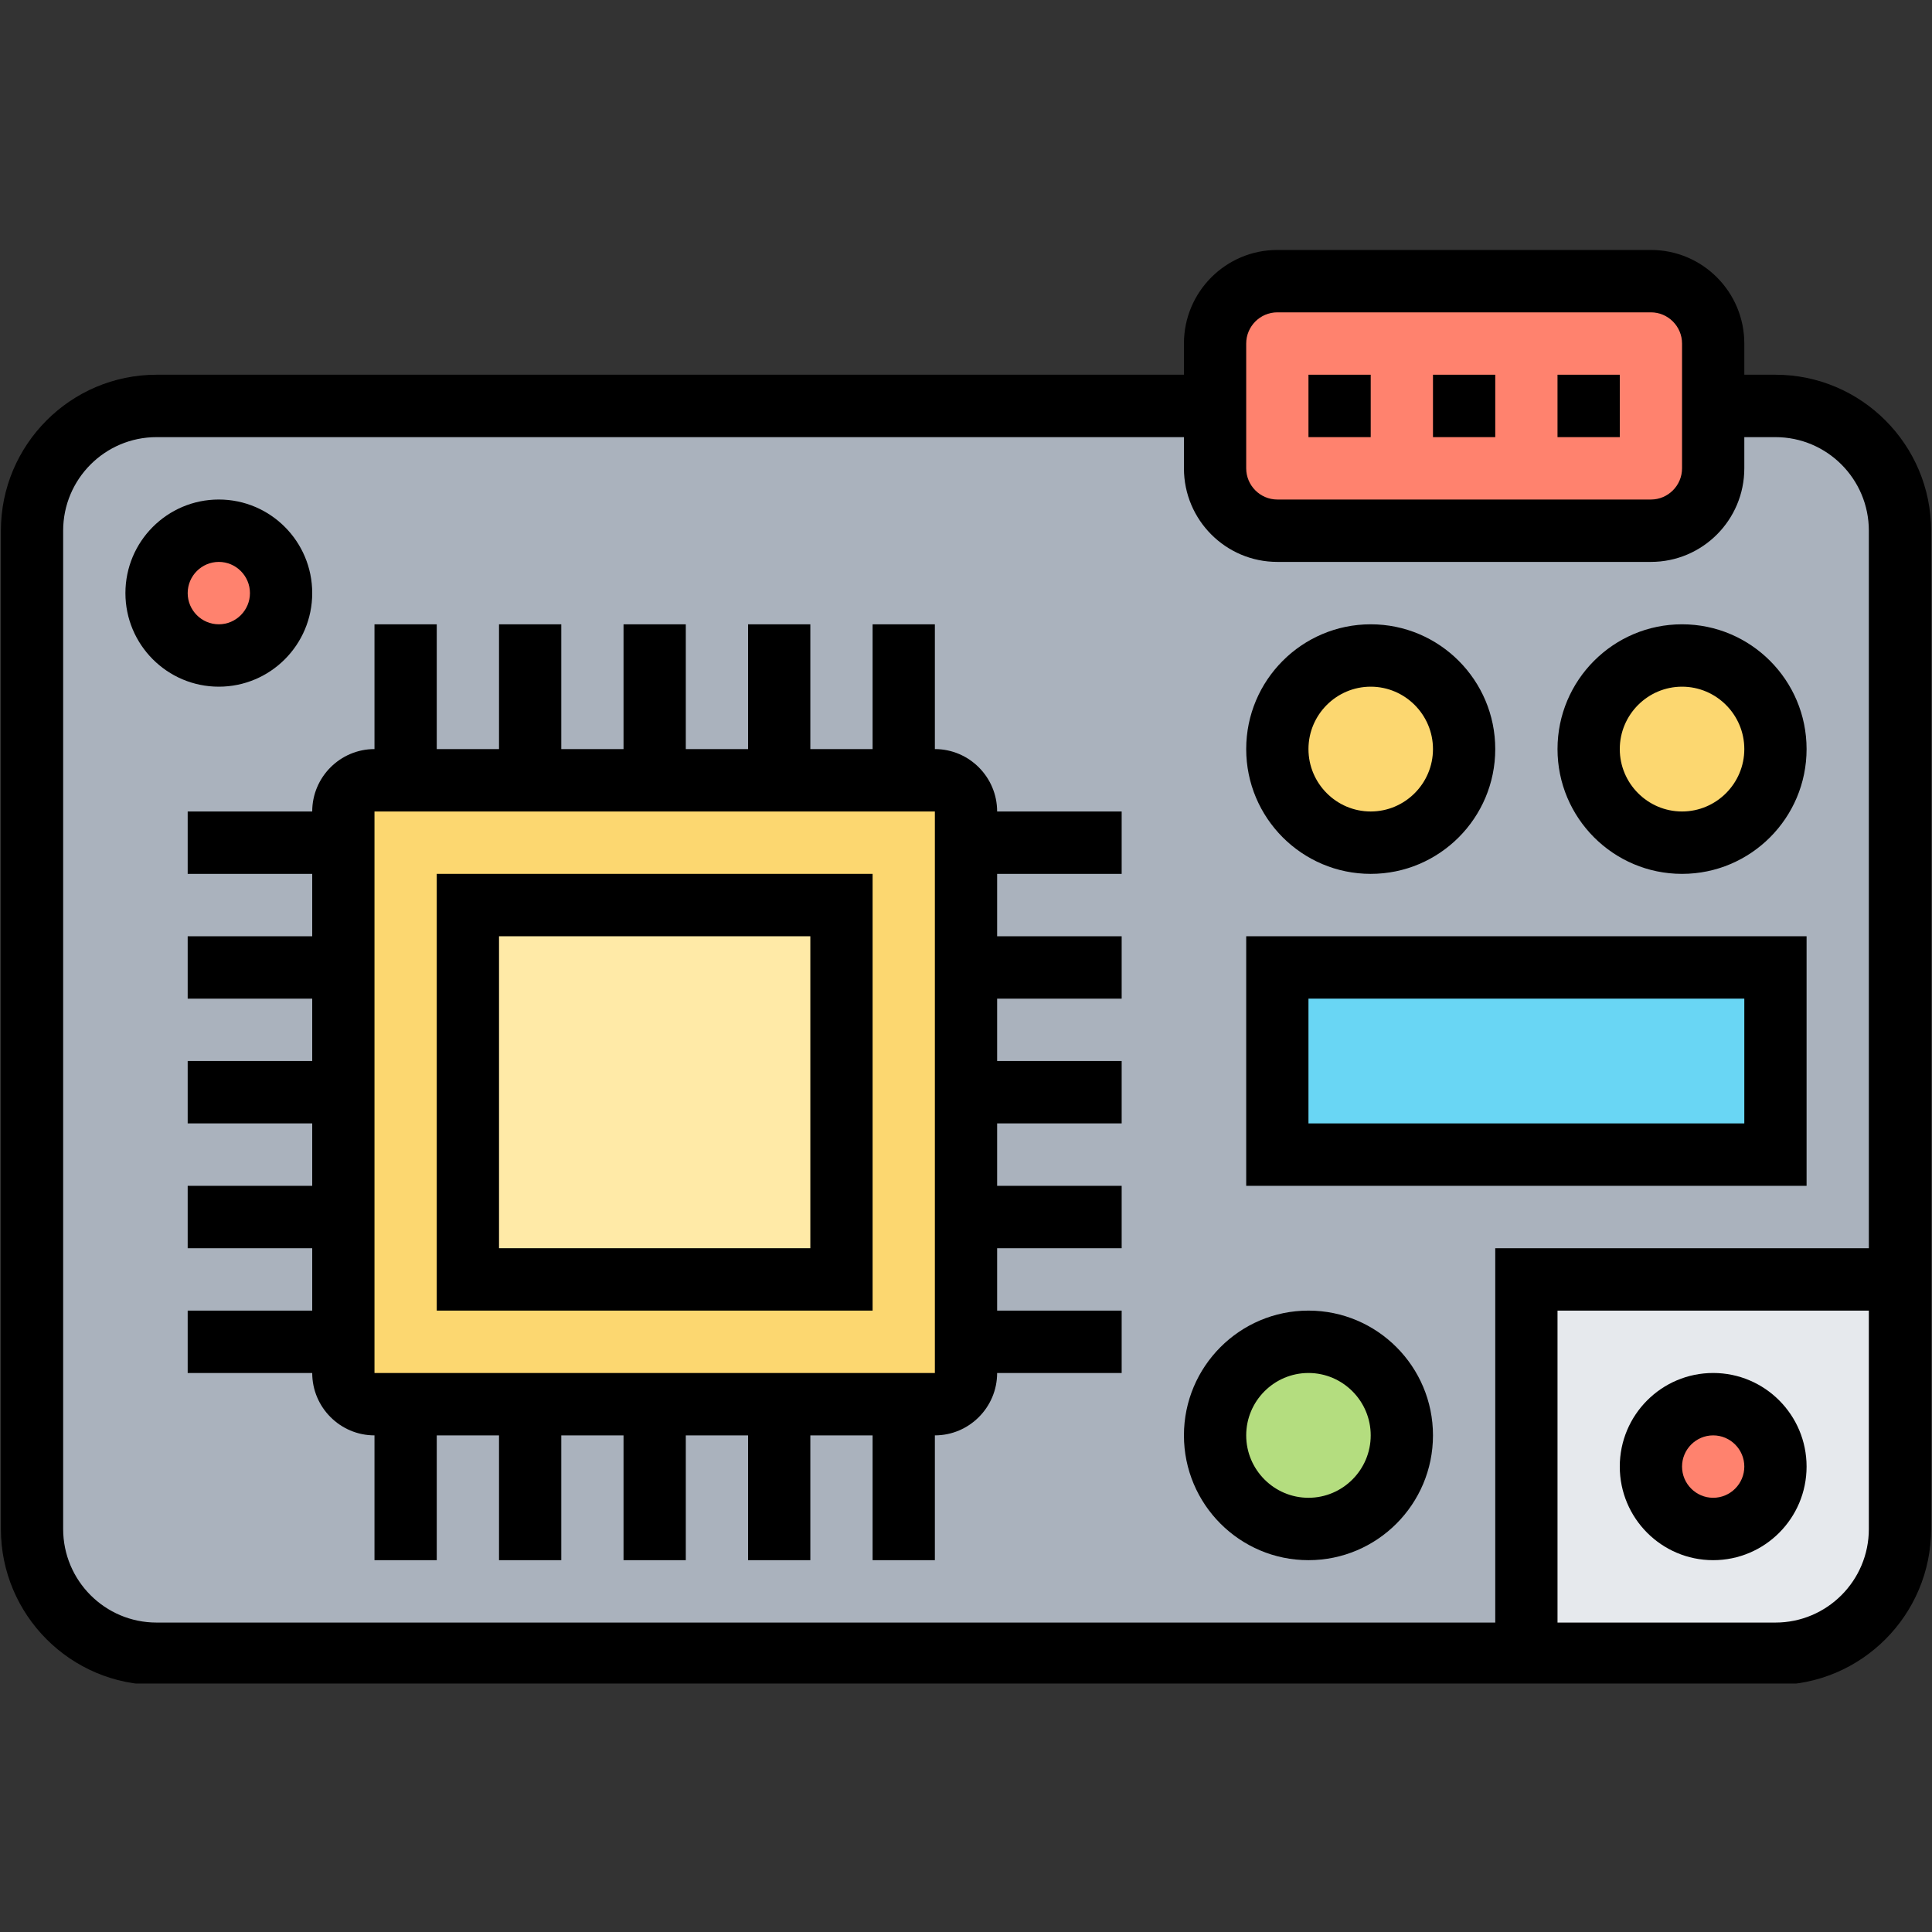<?xml version="1.0" encoding="UTF-8"?>
<svg xmlns="http://www.w3.org/2000/svg" xmlns:xlink="http://www.w3.org/1999/xlink" width="375pt" height="375pt" viewBox="0 0 375 375" version="1.2">
<rect x="0" y="0" width="375" height="375" fill="#333333" stroke="none"/>
<defs>
<clipPath id="clip1">
  <path d="M 0 48.516 L 375 48.516 L 375 326.766 L 0 326.766 Z M 0 48.516 "/>
</clipPath>
</defs>
<g id="surface1">
<path style=" stroke:none;fill-rule:nonzero;fill:rgb(66.669%,69.8%,74.12%);fill-opacity:1;" d="M 296.27 320.992 L 30.387 320.992 C 17.027 320.992 6.215 310.16 6.215 296.773 L 6.215 103.012 C 6.215 89.625 17.027 78.789 30.387 78.789 L 235.844 78.789 L 235.844 90.902 C 235.844 97.547 241.27 103.012 247.93 103.012 L 320.441 103.012 C 327.098 103.012 332.527 97.547 332.527 90.902 L 332.527 78.789 L 344.613 78.789 C 357.973 78.789 368.785 89.625 368.785 103.012 L 368.785 248.332 L 296.27 248.332 L 296.27 320.992 "/>
<path style=" stroke:none;fill-rule:nonzero;fill:rgb(98.819%,84.309%,43.919%);fill-opacity:1;" d="M 326.484 127.23 C 336.516 127.23 344.613 135.344 344.613 145.395 C 344.613 155.449 336.516 163.562 326.484 163.562 C 316.453 163.562 308.355 155.449 308.355 145.395 C 308.355 135.344 316.453 127.23 326.484 127.23 "/>
<path style=" stroke:none;fill-rule:nonzero;fill:rgb(98.819%,84.309%,43.919%);fill-opacity:1;" d="M 266.055 127.23 C 276.09 127.23 284.184 135.344 284.184 145.395 C 284.184 155.449 276.09 163.562 266.055 163.562 C 256.023 163.562 247.93 155.449 247.93 145.395 C 247.93 135.344 256.023 127.23 266.055 127.23 "/>
<path style=" stroke:none;fill-rule:nonzero;fill:rgb(100%,50.98%,43.14%);fill-opacity:1;" d="M 42.473 103.012 C 49.129 103.012 54.559 108.477 54.559 115.121 C 54.559 121.766 49.129 127.23 42.473 127.23 C 35.816 127.23 30.387 121.766 30.387 115.121 C 30.387 108.477 35.816 103.012 42.473 103.012 "/>
<path style=" stroke:none;fill-rule:nonzero;fill:rgb(100%,50.98%,43.14%);fill-opacity:1;" d="M 235.844 78.789 L 235.844 66.68 C 235.844 60.035 241.27 54.57 247.93 54.57 L 320.441 54.57 C 327.098 54.57 332.527 60.035 332.527 66.68 L 332.527 90.902 C 332.527 97.547 327.098 103.012 320.441 103.012 L 247.93 103.012 C 241.27 103.012 235.844 97.547 235.844 90.902 L 235.844 78.789 "/>
<path style=" stroke:none;fill-rule:nonzero;fill:rgb(70.589%,86.67%,49.799%);fill-opacity:1;" d="M 253.973 260.441 C 264.004 260.441 272.098 268.555 272.098 278.605 C 272.098 288.66 264.004 296.773 253.973 296.773 C 243.938 296.773 235.844 288.66 235.844 278.605 C 235.844 268.555 243.938 260.441 253.973 260.441 "/>
<path style=" stroke:none;fill-rule:nonzero;fill:rgb(90.199%,91.37%,92.94%);fill-opacity:1;" d="M 368.785 248.332 L 368.785 296.773 C 368.785 310.16 357.973 320.992 344.613 320.992 L 296.27 320.992 L 296.27 248.332 L 368.785 248.332 "/>
<path style=" stroke:none;fill-rule:nonzero;fill:rgb(100%,50.98%,43.14%);fill-opacity:1;" d="M 332.527 272.551 C 339.184 272.551 344.613 277.992 344.613 284.66 C 344.613 291.332 339.184 296.773 332.527 296.773 C 325.871 296.773 320.441 291.332 320.441 284.66 C 320.441 277.992 325.871 272.551 332.527 272.551 "/>
<path style=" stroke:none;fill-rule:nonzero;fill:rgb(41.179%,83.919%,95.689%);fill-opacity:1;" d="M 344.613 187.781 L 344.613 224.113 L 247.93 224.113 L 247.93 187.781 L 344.613 187.781 "/>
<path style=" stroke:none;fill-rule:nonzero;fill:rgb(98.819%,84.309%,43.919%);fill-opacity:1;" d="M 187.5 260.441 L 187.5 266.496 C 187.5 269.832 184.785 272.551 181.457 272.551 L 72.688 272.551 C 69.359 272.551 66.645 269.832 66.645 266.496 L 66.645 157.508 C 66.645 154.172 69.359 151.453 72.688 151.453 L 181.457 151.453 C 184.785 151.453 187.5 154.172 187.5 157.508 L 187.5 260.441 "/>
<path style=" stroke:none;fill-rule:nonzero;fill:rgb(100%,91.759%,65.489%);fill-opacity:1;" d="M 163.328 175.672 L 163.328 248.332 L 90.816 248.332 L 90.816 175.672 L 163.328 175.672 "/>
<g clip-path="url(#clip1)" clip-rule="nonzero">
<path style=" stroke:none;fill-rule:nonzero;fill:rgb(0%,0%,0%);fill-opacity:1;" d="M 344.613 314.938 L 302.312 314.938 L 302.312 254.387 L 362.742 254.387 L 362.742 296.773 C 362.742 306.801 354.621 314.938 344.613 314.938 Z M 12.258 296.773 L 12.258 103.012 C 12.258 92.98 20.379 84.848 30.387 84.848 L 229.801 84.848 L 229.801 90.902 C 229.801 100.93 237.918 109.066 247.93 109.066 L 320.441 109.066 C 330.449 109.066 338.57 100.93 338.57 90.902 L 338.57 84.848 L 344.613 84.848 C 354.621 84.848 362.742 92.98 362.742 103.012 L 362.742 242.277 L 290.227 242.277 L 290.227 314.938 L 30.387 314.938 C 20.379 314.938 12.258 306.801 12.258 296.773 Z M 241.887 66.68 C 241.887 63.348 244.602 60.625 247.93 60.625 L 320.441 60.625 C 323.77 60.625 326.484 63.348 326.484 66.68 L 326.484 90.902 C 326.484 94.234 323.77 96.957 320.441 96.957 L 247.93 96.957 C 244.602 96.957 241.887 94.234 241.887 90.902 Z M 344.613 72.734 L 338.57 72.734 L 338.57 66.68 C 338.57 56.652 330.449 48.516 320.441 48.516 L 247.93 48.516 C 237.918 48.516 229.801 56.652 229.801 66.68 L 229.801 72.734 L 30.387 72.734 C 13.723 72.734 0.172 86.312 0.172 103.012 L 0.172 296.773 C 0.172 313.469 13.723 327.047 30.387 327.047 L 344.613 327.047 C 361.277 327.047 374.828 313.469 374.828 296.773 L 374.828 103.012 C 374.828 86.312 361.277 72.734 344.613 72.734 "/>
</g>
<path style=" stroke:none;fill-rule:nonzero;fill:rgb(0%,0%,0%);fill-opacity:1;" d="M 36.43 115.121 C 36.43 111.785 39.145 109.066 42.473 109.066 C 45.801 109.066 48.516 111.785 48.516 115.121 C 48.516 118.457 45.801 121.176 42.473 121.176 C 39.145 121.176 36.43 118.457 36.43 115.121 Z M 60.602 115.121 C 60.602 105.094 52.48 96.957 42.473 96.957 C 32.465 96.957 24.344 105.094 24.344 115.121 C 24.344 125.148 32.465 133.285 42.473 133.285 C 52.48 133.285 60.602 125.148 60.602 115.121 "/>
<path style=" stroke:none;fill-rule:nonzero;fill:rgb(0%,0%,0%);fill-opacity:1;" d="M 332.527 290.719 C 329.199 290.719 326.484 287.996 326.484 284.66 C 326.484 281.328 329.199 278.605 332.527 278.605 C 335.855 278.605 338.57 281.328 338.57 284.66 C 338.57 287.996 335.855 290.719 332.527 290.719 Z M 332.527 266.496 C 322.52 266.496 314.398 274.633 314.398 284.66 C 314.398 294.691 322.52 302.828 332.527 302.828 C 342.535 302.828 350.656 294.691 350.656 284.66 C 350.656 274.633 342.535 266.496 332.527 266.496 "/>
<path style=" stroke:none;fill-rule:nonzero;fill:rgb(0%,0%,0%);fill-opacity:1;" d="M 96.859 181.727 L 157.285 181.727 L 157.285 242.277 L 96.859 242.277 Z M 84.773 254.387 L 169.371 254.387 L 169.371 169.617 L 84.773 169.617 L 84.773 254.387 "/>
<path style=" stroke:none;fill-rule:nonzero;fill:rgb(0%,0%,0%);fill-opacity:1;" d="M 72.688 266.496 L 72.688 157.508 L 181.457 157.508 L 181.457 266.496 Z M 181.457 145.395 L 181.457 121.176 L 169.371 121.176 L 169.371 145.395 L 157.285 145.395 L 157.285 121.176 L 145.199 121.176 L 145.199 145.395 L 133.113 145.395 L 133.113 121.176 L 121.027 121.176 L 121.027 145.395 L 108.945 145.395 L 108.945 121.176 L 96.859 121.176 L 96.859 145.395 L 84.773 145.395 L 84.773 121.176 L 72.688 121.176 L 72.688 145.395 C 66.031 145.395 60.602 150.836 60.602 157.508 L 36.43 157.508 L 36.43 169.617 L 60.602 169.617 L 60.602 181.727 L 36.43 181.727 L 36.43 193.836 L 60.602 193.836 L 60.602 205.945 L 36.43 205.945 L 36.43 218.055 L 60.602 218.055 L 60.602 230.168 L 36.43 230.168 L 36.43 242.277 L 60.602 242.277 L 60.602 254.387 L 36.43 254.387 L 36.43 266.496 L 60.602 266.496 C 60.602 273.168 66.031 278.605 72.688 278.605 L 72.688 302.828 L 84.773 302.828 L 84.773 278.605 L 96.859 278.605 L 96.859 302.828 L 108.945 302.828 L 108.945 278.605 L 121.027 278.605 L 121.027 302.828 L 133.113 302.828 L 133.113 278.605 L 145.199 278.605 L 145.199 302.828 L 157.285 302.828 L 157.285 278.605 L 169.371 278.605 L 169.371 302.828 L 181.457 302.828 L 181.457 278.605 C 188.113 278.605 193.543 273.168 193.543 266.496 L 217.715 266.496 L 217.715 254.387 L 193.543 254.387 L 193.543 242.277 L 217.715 242.277 L 217.715 230.168 L 193.543 230.168 L 193.543 218.055 L 217.715 218.055 L 217.715 205.945 L 193.543 205.945 L 193.543 193.836 L 217.715 193.836 L 217.715 181.727 L 193.543 181.727 L 193.543 169.617 L 217.715 169.617 L 217.715 157.508 L 193.543 157.508 C 193.543 150.836 188.113 145.395 181.457 145.395 "/>
<path style=" stroke:none;fill-rule:nonzero;fill:rgb(0%,0%,0%);fill-opacity:1;" d="M 266.055 133.285 C 272.711 133.285 278.141 138.727 278.141 145.395 C 278.141 152.066 272.711 157.508 266.055 157.508 C 259.398 157.508 253.973 152.066 253.973 145.395 C 253.973 138.727 259.398 133.285 266.055 133.285 Z M 266.055 169.617 C 279.395 169.617 290.227 158.762 290.227 145.395 C 290.227 132.031 279.395 121.176 266.055 121.176 C 252.719 121.176 241.887 132.031 241.887 145.395 C 241.887 158.762 252.719 169.617 266.055 169.617 "/>
<path style=" stroke:none;fill-rule:nonzero;fill:rgb(0%,0%,0%);fill-opacity:1;" d="M 326.484 133.285 C 333.141 133.285 338.57 138.727 338.57 145.395 C 338.57 152.066 333.141 157.508 326.484 157.508 C 319.828 157.508 314.398 152.066 314.398 145.395 C 314.398 138.727 319.828 133.285 326.484 133.285 Z M 326.484 169.617 C 339.82 169.617 350.656 158.762 350.656 145.395 C 350.656 132.031 339.82 121.176 326.484 121.176 C 313.148 121.176 302.312 132.031 302.312 145.395 C 302.312 158.762 313.148 169.617 326.484 169.617 "/>
<path style=" stroke:none;fill-rule:nonzero;fill:rgb(0%,0%,0%);fill-opacity:1;" d="M 338.57 218.055 L 253.973 218.055 L 253.973 193.836 L 338.57 193.836 Z M 350.656 181.727 L 241.887 181.727 L 241.887 230.168 L 350.656 230.168 L 350.656 181.727 "/>
<path style=" stroke:none;fill-rule:nonzero;fill:rgb(0%,0%,0%);fill-opacity:1;" d="M 253.973 290.719 C 247.312 290.719 241.887 285.277 241.887 278.605 C 241.887 271.938 247.312 266.496 253.973 266.496 C 260.629 266.496 266.055 271.938 266.055 278.605 C 266.055 285.277 260.629 290.719 253.973 290.719 Z M 253.973 254.387 C 240.633 254.387 229.801 265.242 229.801 278.605 C 229.801 291.969 240.633 302.828 253.973 302.828 C 267.309 302.828 278.141 291.969 278.141 278.605 C 278.141 265.242 267.309 254.387 253.973 254.387 "/>
<path style=" stroke:none;fill-rule:nonzero;fill:rgb(0%,0%,0%);fill-opacity:1;" d="M 314.398 72.734 L 302.312 72.734 L 302.312 84.848 L 314.398 84.848 L 314.398 72.734 "/>
<path style=" stroke:none;fill-rule:nonzero;fill:rgb(0%,0%,0%);fill-opacity:1;" d="M 290.227 72.734 L 278.141 72.734 L 278.141 84.848 L 290.227 84.848 L 290.227 72.734 "/>
<path style=" stroke:none;fill-rule:nonzero;fill:rgb(0%,0%,0%);fill-opacity:1;" d="M 266.055 72.734 L 253.973 72.734 L 253.973 84.848 L 266.055 84.848 L 266.055 72.734 "/>
</g>
</svg>
